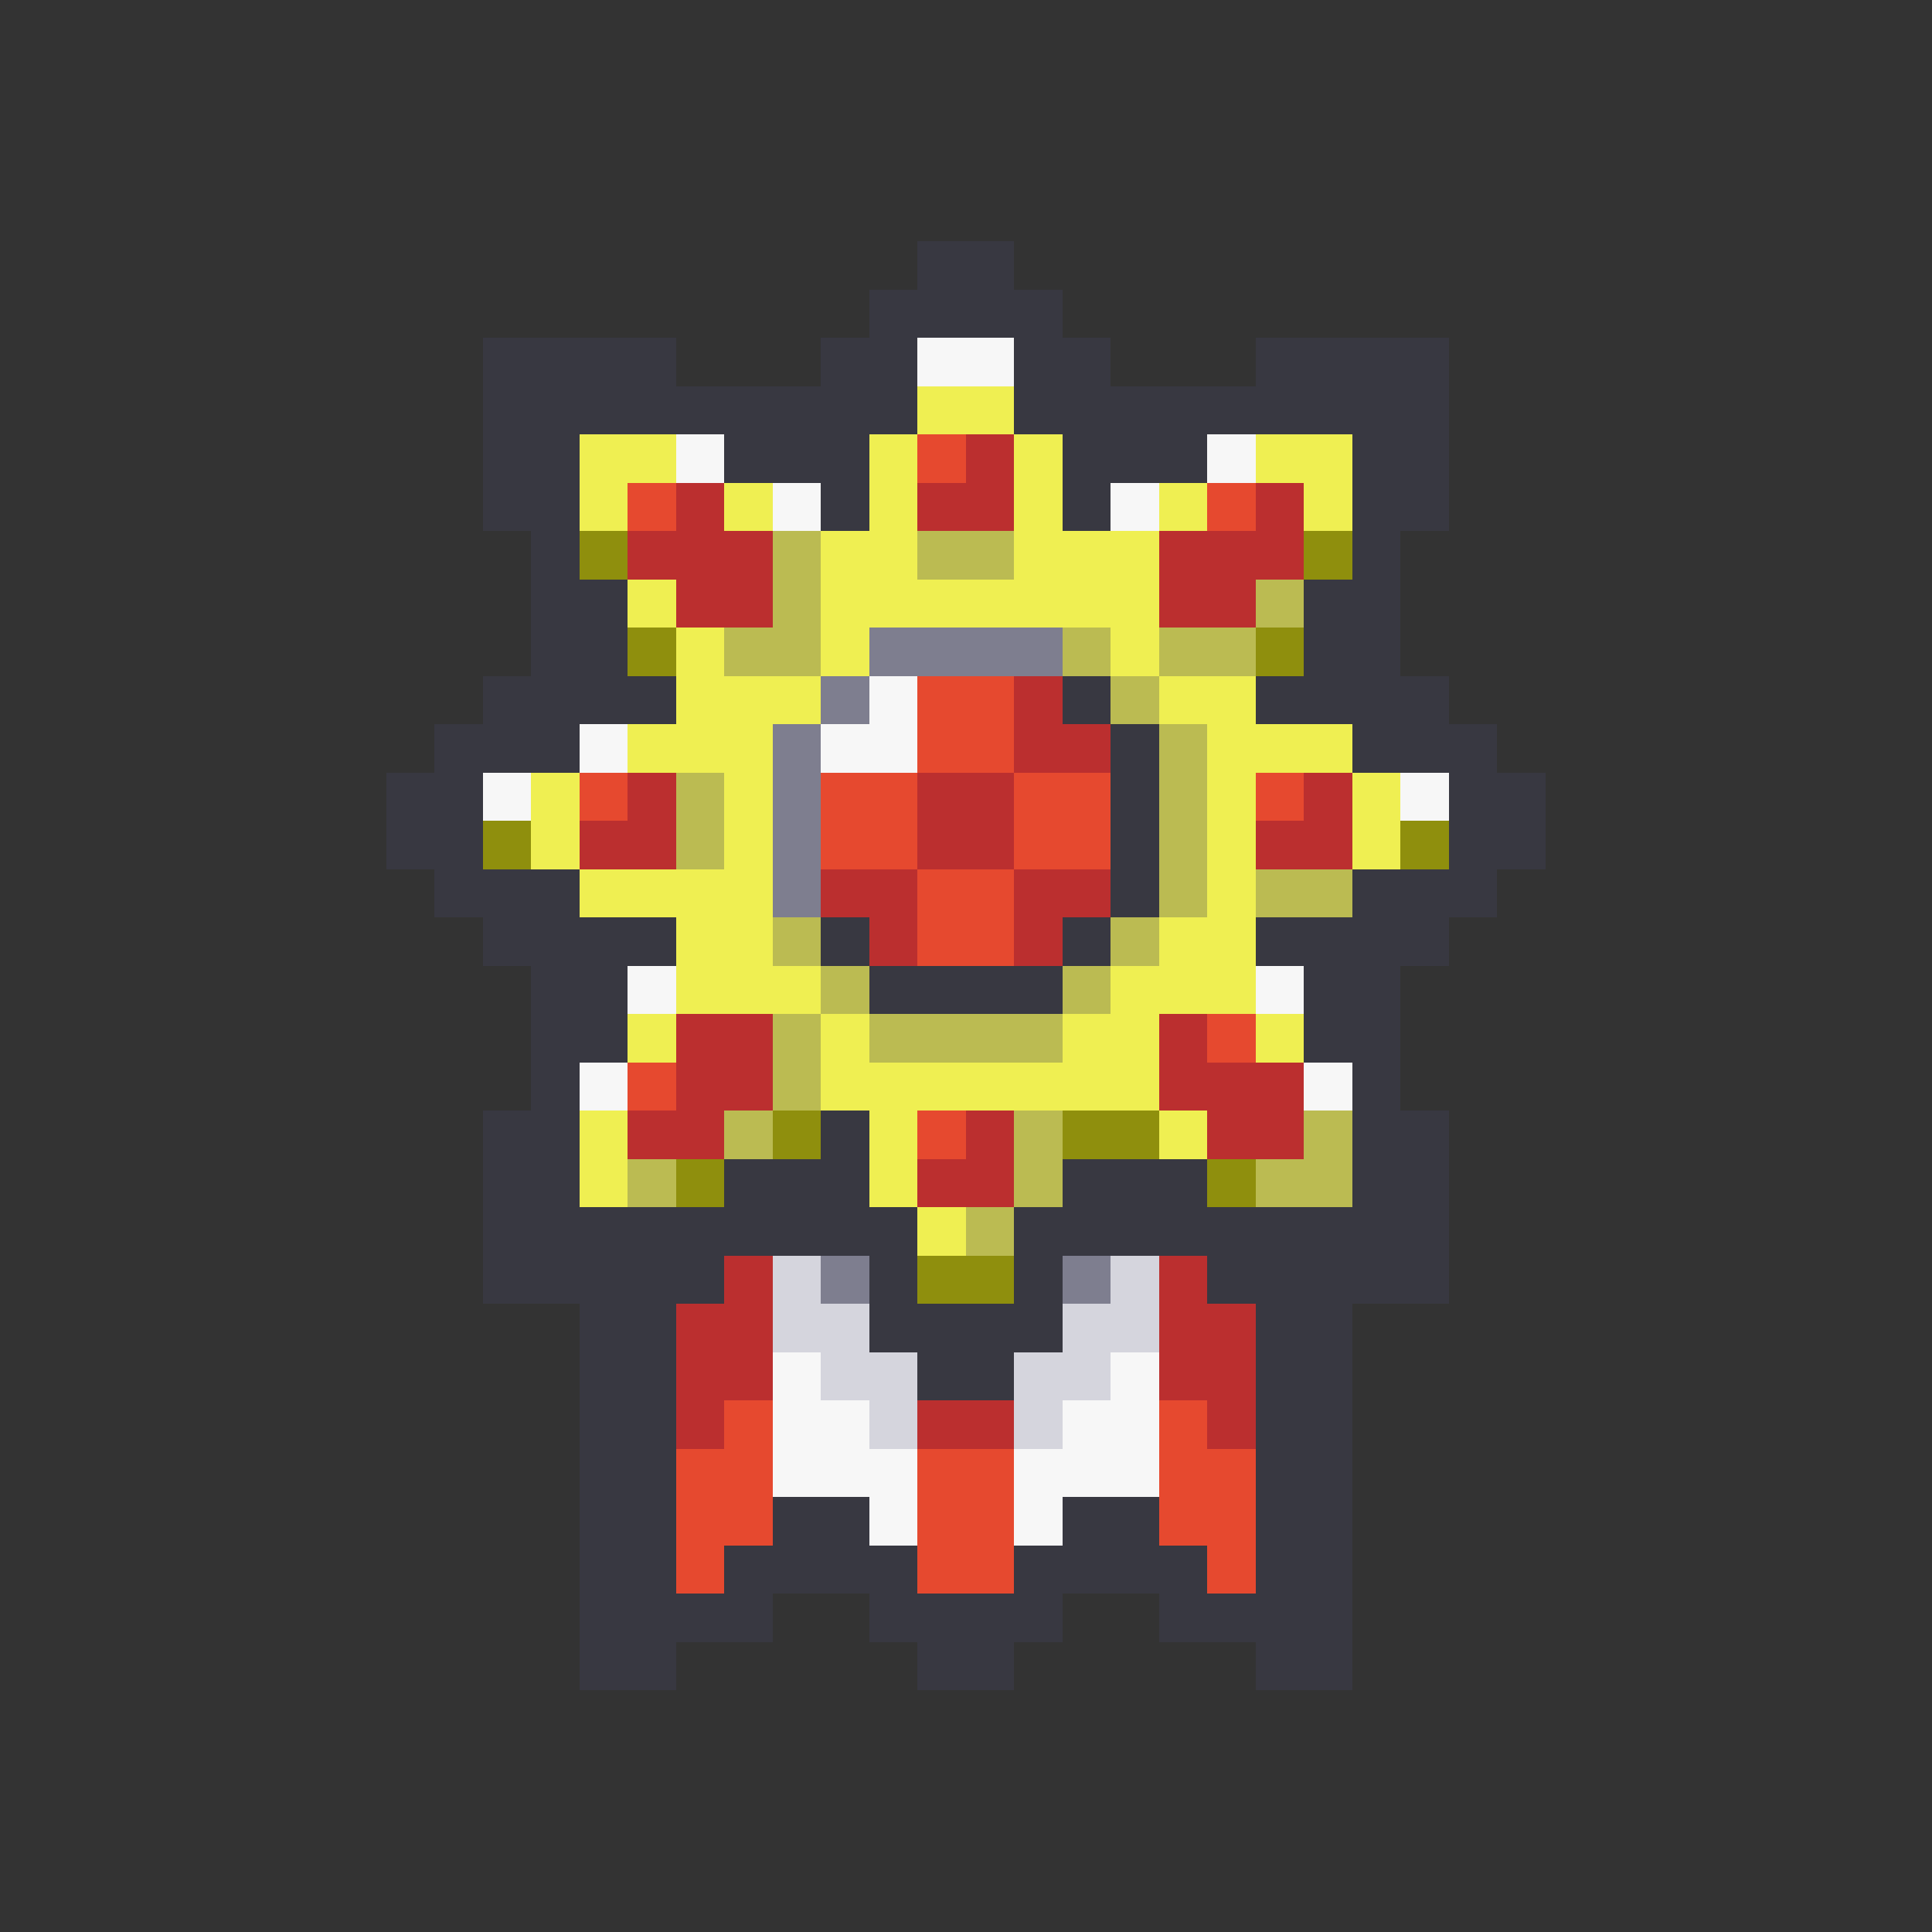 <svg xmlns="http://www.w3.org/2000/svg" viewBox="0 -0.5 40 40" shape-rendering="crispEdges">
<rect x="0" y="-0.5" width="40" height="40" fill="#333333" stroke="none"/>
<path stroke="#383841" d="M19 5h2M18 6h4M10 7h4M17 7h2M21 7h2M26 7h4M10 8h9M21 8h9M10 9h2M15 9h3M22 9h3M28 9h2M10 10h2M17 10h1M22 10h1M28 10h2M11 11h1M28 11h1M11 12h2M27 12h2M11 13h2M27 13h2M10 14h4M22 14h1M26 14h4M9 15h3M23 15h1M28 15h3M8 16h2M23 16h1M30 16h2M8 17h2M23 17h1M30 17h2M9 18h3M23 18h1M28 18h3M10 19h4M17 19h1M22 19h1M26 19h4M11 20h2M18 20h4M27 20h2M11 21h2M27 21h2M11 22h1M28 22h1M10 23h2M17 23h1M28 23h2M10 24h2M15 24h3M22 24h3M28 24h2M10 25h9M21 25h9M10 26h5M18 26h1M21 26h1M25 26h5M12 27h2M18 27h4M26 27h2M12 28h2M19 28h2M26 28h2M12 29h2M26 29h2M12 30h2M26 30h2M12 31h2M16 31h2M22 31h2M26 31h2M12 32h2M15 32h4M21 32h4M26 32h2M12 33h4M18 33h4M24 33h4M12 34h2M19 34h2M26 34h2" />
<path stroke="#f7f7f7" d="M19 7h2M14 9h1M25 9h1M16 10h1M23 10h1M18 14h1M12 15h1M17 15h2M10 16h1M29 16h1M13 20h1M26 20h1M12 22h1M27 22h1M16 28h1M23 28h1M16 29h2M22 29h2M16 30h3M21 30h3M18 31h1M21 31h1" />
<path stroke="#efef52" d="M19 8h2M12 9h2M18 9h1M21 9h1M26 9h2M12 10h1M15 10h1M18 10h1M21 10h1M24 10h1M27 10h1M17 11h2M21 11h3M13 12h1M17 12h7M14 13h1M17 13h1M23 13h1M14 14h3M24 14h2M13 15h3M25 15h3M11 16h1M15 16h1M25 16h1M28 16h1M11 17h1M15 17h1M25 17h1M28 17h1M12 18h4M25 18h1M14 19h2M24 19h2M14 20h3M23 20h3M13 21h1M17 21h1M22 21h2M26 21h1M17 22h7M12 23h1M18 23h1M24 23h1M12 24h1M18 24h1M19 25h1" />
<path stroke="#e6492f" d="M19 9h1M13 10h1M25 10h1M19 14h2M19 15h2M12 16h1M17 16h2M21 16h2M26 16h1M17 17h2M21 17h2M19 18h2M19 19h2M25 21h1M13 22h1M19 23h1M15 29h1M24 29h1M14 30h2M19 30h2M24 30h2M14 31h2M19 31h2M24 31h2M14 32h1M19 32h2M25 32h1" />
<path stroke="#bb2f2f" d="M20 9h1M14 10h1M19 10h2M26 10h1M13 11h3M24 11h3M14 12h2M24 12h2M21 14h1M21 15h2M13 16h1M19 16h2M27 16h1M12 17h2M19 17h2M26 17h2M17 18h2M21 18h2M18 19h1M21 19h1M14 21h2M24 21h1M14 22h2M24 22h3M13 23h2M20 23h1M25 23h2M19 24h2M15 26h1M24 26h1M14 27h2M24 27h2M14 28h2M24 28h2M14 29h1M19 29h2M25 29h1" />
<path stroke="#8f8f0d" d="M12 11h1M27 11h1M13 13h1M26 13h1M10 17h1M29 17h1M16 23h1M22 23h2M14 24h1M25 24h1M19 26h2" />
<path stroke="#bbbb52" d="M16 11h1M19 11h2M16 12h1M26 12h1M15 13h2M22 13h1M24 13h2M23 14h1M24 15h1M14 16h1M24 16h1M14 17h1M24 17h1M24 18h1M26 18h2M16 19h1M23 19h1M17 20h1M22 20h1M16 21h1M18 21h4M16 22h1M15 23h1M21 23h1M27 23h1M13 24h1M21 24h1M26 24h2M20 25h1" />
<path stroke="#7e7e8f" d="M18 13h4M17 14h1M16 15h1M16 16h1M16 17h1M16 18h1M17 26h1M22 26h1" />
<path stroke="#d5d5dd" d="M16 26h1M23 26h1M16 27h2M22 27h2M17 28h2M21 28h2M18 29h1M21 29h1" />
</svg>